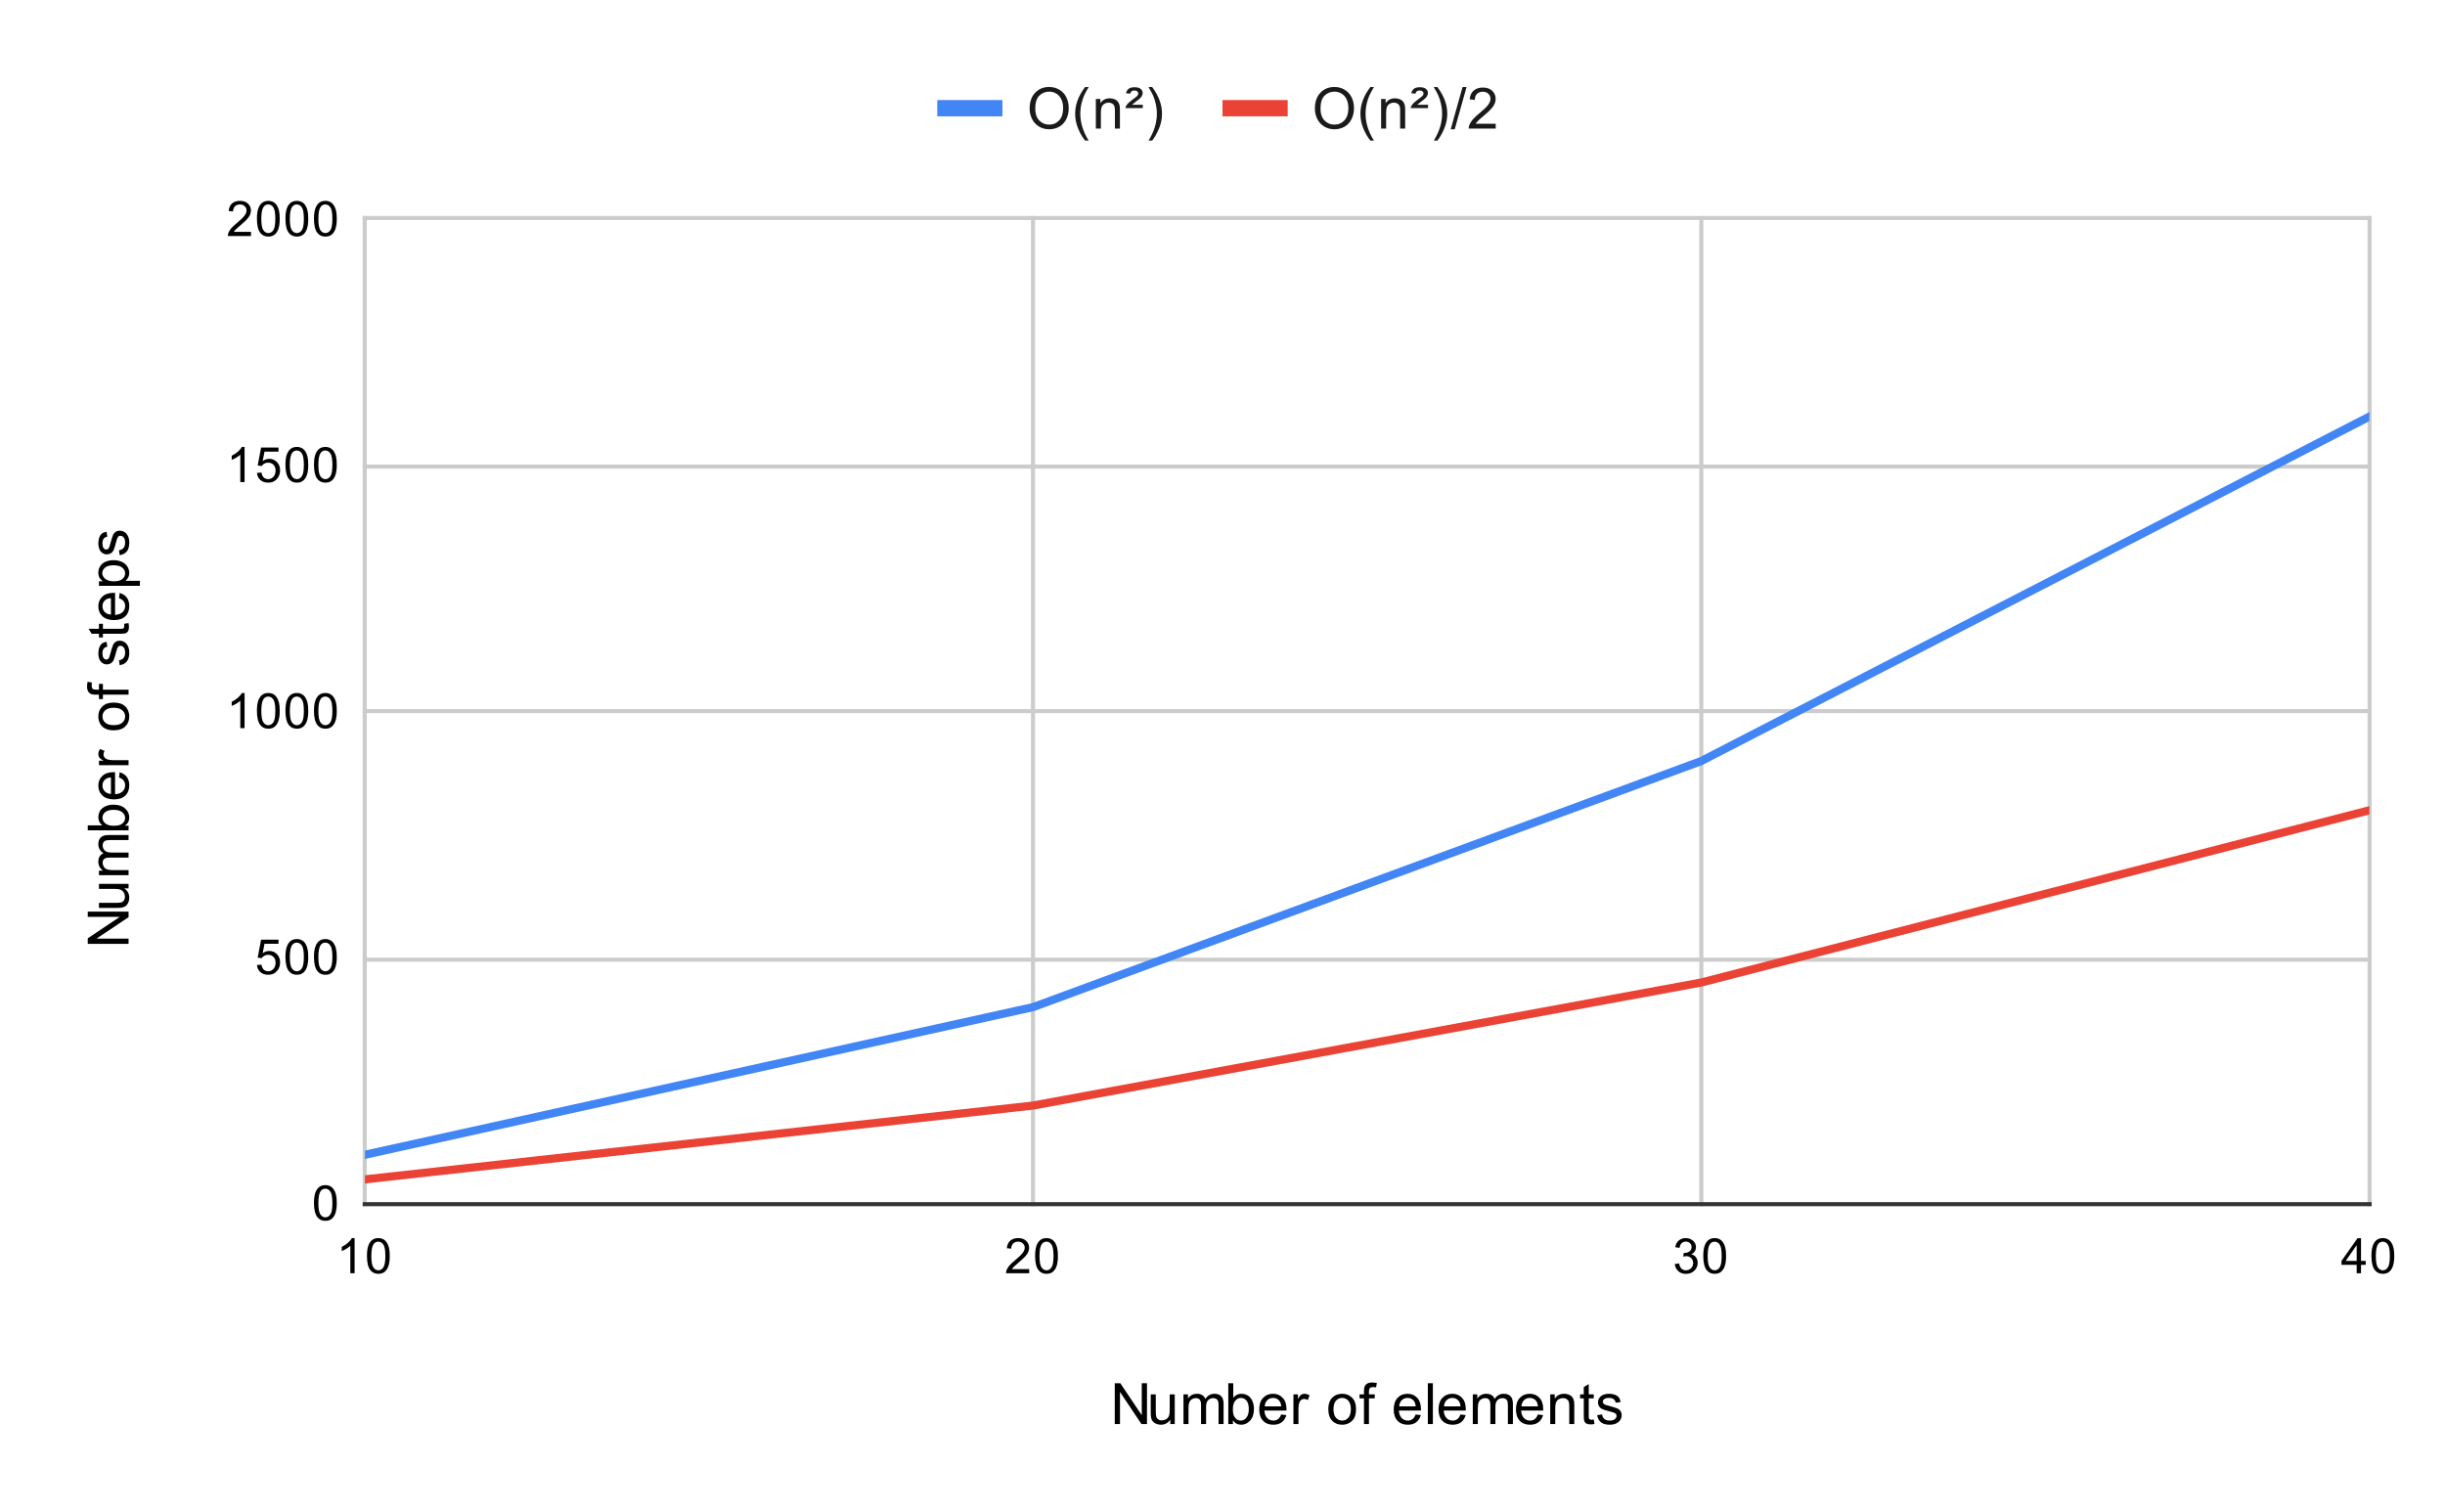 <svg version="1.1" viewBox="0.0 0.0 600.0 371.0" fill="none" stroke="none" stroke-linecap="square" stroke-miterlimit="10" width="600" height="371" xmlns:xlink="http://www.w3.org/1999/xlink" xmlns="http://www.w3.org/2000/svg"><path fill="#ffffff" d="M0 0L600.0 0L600.0 371.0L0 371.0L0 0Z" fill-rule="nonzero"/><path stroke="#cccccc" stroke-width="1.0" stroke-linecap="butt" d="M89.5 53.5L89.5 295.5" fill-rule="nonzero"/><path stroke="#cccccc" stroke-width="1.0" stroke-linecap="butt" d="M253.5 53.5L253.5 295.5" fill-rule="nonzero"/><path stroke="#cccccc" stroke-width="1.0" stroke-linecap="butt" d="M417.5 53.5L417.5 295.5" fill-rule="nonzero"/><path stroke="#cccccc" stroke-width="1.0" stroke-linecap="butt" d="M581.5 53.5L581.5 295.5" fill-rule="nonzero"/><path stroke="#333333" stroke-width="1.0" stroke-linecap="butt" d="M89.5 295.5L581.5 295.5" fill-rule="nonzero"/><path stroke="#cccccc" stroke-width="1.0" stroke-linecap="butt" d="M89.5 235.5L581.5 235.5" fill-rule="nonzero"/><path stroke="#cccccc" stroke-width="1.0" stroke-linecap="butt" d="M89.5 174.5L581.5 174.5" fill-rule="nonzero"/><path stroke="#cccccc" stroke-width="1.0" stroke-linecap="butt" d="M89.5 114.5L581.5 114.5" fill-rule="nonzero"/><path stroke="#cccccc" stroke-width="1.0" stroke-linecap="butt" d="M89.5 53.5L581.5 53.5" fill-rule="nonzero"/><clipPath id="id_0"><path d="M89.55 53.917L581.45 53.917L581.45 295.45L89.55 295.45L89.55 53.917Z" clip-rule="nonzero"/></clipPath><path stroke="#4285f4" stroke-width="2.0" stroke-linecap="butt" clip-path="url(#id_0)" d="M89.55 283.373L253.517 247.143L417.483 186.76L581.45 102.223" fill-rule="nonzero"/><path stroke="#ea4335" stroke-width="2.0" stroke-linecap="butt" clip-path="url(#id_0)" d="M89.55 289.412L253.517 271.297L417.483 241.105L581.45 198.837" fill-rule="nonzero"/><path fill="#000000" fill-opacity="0.0" clip-path="url(#id_0)" d="M92.55 283.373C92.55 285.03 91.207 286.373 89.55 286.373C87.893 286.373 86.55 285.03 86.55 283.373C86.55 281.716 87.893 280.373 89.55 280.373C91.207 280.373 92.55 281.716 92.55 283.373Z" fill-rule="nonzero"/><path fill="#000000" fill-opacity="0.0" clip-path="url(#id_0)" d="M256.517 247.143C256.517 248.8 255.174 250.143 253.517 250.143C251.86 250.143 250.517 248.8 250.517 247.143C250.517 245.486 251.86 244.143 253.517 244.143C255.174 244.143 256.517 245.486 256.517 247.143Z" fill-rule="nonzero"/><path fill="#000000" fill-opacity="0.0" clip-path="url(#id_0)" d="M420.483 186.76C420.483 188.417 419.14 189.76 417.483 189.76C415.826 189.76 414.483 188.417 414.483 186.76C414.483 185.103 415.826 183.76 417.483 183.76C419.14 183.76 420.483 185.103 420.483 186.76Z" fill-rule="nonzero"/><path fill="#000000" fill-opacity="0.0" clip-path="url(#id_0)" d="M584.45 102.223C584.45 103.88 583.107 105.223 581.45 105.223C579.793 105.223 578.45 103.88 578.45 102.223C578.45 100.566 579.793 99.223 581.45 99.223C583.107 99.223 584.45 100.566 584.45 102.223Z" fill-rule="nonzero"/><path fill="#000000" fill-opacity="0.0" clip-path="url(#id_0)" d="M92.55 289.412C92.55 291.068 91.207 292.412 89.55 292.412C87.893 292.412 86.55 291.068 86.55 289.412C86.55 287.755 87.893 286.412 89.55 286.412C91.207 286.412 92.55 287.755 92.55 289.412Z" fill-rule="nonzero"/><path fill="#000000" fill-opacity="0.0" clip-path="url(#id_0)" d="M256.517 271.297C256.517 272.954 255.174 274.297 253.517 274.297C251.86 274.297 250.517 272.954 250.517 271.297C250.517 269.64 251.86 268.297 253.517 268.297C255.174 268.297 256.517 269.64 256.517 271.297Z" fill-rule="nonzero"/><path fill="#000000" fill-opacity="0.0" clip-path="url(#id_0)" d="M420.483 241.105C420.483 242.762 419.14 244.105 417.483 244.105C415.826 244.105 414.483 242.762 414.483 241.105C414.483 239.448 415.826 238.105 417.483 238.105C419.14 238.105 420.483 239.448 420.483 241.105Z" fill-rule="nonzero"/><path fill="#000000" fill-opacity="0.0" clip-path="url(#id_0)" d="M584.45 198.837C584.45 200.494 583.107 201.837 581.45 201.837C579.793 201.837 578.45 200.494 578.45 198.837C578.45 197.18 579.793 195.837 581.45 195.837C583.107 195.837 584.45 197.18 584.45 198.837Z" fill-rule="nonzero"/><path fill="#000000" d="M273.562 349.45L273.562 339.434L274.922 339.434L280.188 347.294L280.188 339.434L281.469 339.434L281.469 349.45L280.109 349.45L274.844 341.575L274.844 349.45L273.562 349.45ZM287.188 349.45L287.188 348.387Q286.328 349.622 284.875 349.622Q284.234 349.622 283.672 349.372Q283.125 349.122 282.844 348.747Q282.578 348.372 282.469 347.841Q282.391 347.481 282.391 346.684L282.391 342.184L283.625 342.184L283.625 346.216Q283.625 347.184 283.703 347.512Q283.812 347.997 284.188 348.278Q284.562 348.559 285.125 348.559Q285.672 348.559 286.156 348.278Q286.641 347.981 286.844 347.497Q287.047 347.012 287.047 346.075L287.047 342.184L288.281 342.184L288.281 349.45L287.188 349.45ZM290.422 349.45L290.422 342.184L291.531 342.184L291.531 343.216Q291.859 342.669 292.422 342.356Q293.0 342.028 293.719 342.028Q294.531 342.028 295.047 342.372Q295.562 342.7 295.781 343.294Q296.641 342.028 298.016 342.028Q299.094 342.028 299.672 342.622Q300.266 343.216 300.266 344.466L300.266 349.45L299.031 349.45L299.031 344.872Q299.031 344.137 298.906 343.809Q298.797 343.481 298.484 343.294Q298.172 343.091 297.75 343.091Q296.984 343.091 296.469 343.606Q295.969 344.106 295.969 345.231L295.969 349.45L294.734 349.45L294.734 344.731Q294.734 343.919 294.438 343.512Q294.141 343.091 293.453 343.091Q292.938 343.091 292.484 343.372Q292.047 343.637 291.844 344.169Q291.656 344.684 291.656 345.684L291.656 349.45L290.422 349.45ZM302.562 349.45L301.422 349.45L301.422 339.434L302.641 339.434L302.641 342.997Q303.422 342.028 304.641 342.028Q305.312 342.028 305.906 342.294Q306.5 342.559 306.891 343.059Q307.281 343.544 307.5 344.231Q307.719 344.919 307.719 345.716Q307.719 347.575 306.781 348.606Q305.859 349.622 304.578 349.622Q303.297 349.622 302.562 348.544L302.562 349.45ZM302.547 345.762Q302.547 347.075 302.906 347.653Q303.484 348.606 304.469 348.606Q305.281 348.606 305.859 347.903Q306.453 347.2 306.453 345.809Q306.453 344.387 305.891 343.716Q305.328 343.044 304.531 343.044Q303.719 343.044 303.125 343.747Q302.547 344.434 302.547 345.762ZM314.391 347.106L315.672 347.262Q315.359 348.387 314.547 349.012Q313.734 349.622 312.469 349.622Q310.875 349.622 309.938 348.637Q309.016 347.653 309.016 345.887Q309.016 344.044 309.953 343.044Q310.906 342.028 312.406 342.028Q313.859 342.028 314.781 343.028Q315.703 344.012 315.703 345.809Q315.703 345.919 315.703 346.137L310.281 346.137Q310.359 347.325 310.953 347.966Q311.562 348.606 312.484 348.606Q313.156 348.606 313.625 348.247Q314.109 347.887 314.391 347.106ZM310.359 345.122L314.406 345.122Q314.328 344.2 313.938 343.747Q313.359 343.044 312.422 343.044Q311.562 343.044 310.984 343.606Q310.422 344.169 310.359 345.122ZM317.406 349.45L317.406 342.184L318.516 342.184L318.516 343.294Q318.938 342.512 319.297 342.278Q319.656 342.028 320.094 342.028Q320.719 342.028 321.359 342.419L320.938 343.559Q320.484 343.294 320.031 343.294Q319.625 343.294 319.297 343.544Q318.984 343.778 318.844 344.216Q318.641 344.872 318.641 345.653L318.641 349.45L317.406 349.45ZM325.969 345.825Q325.969 343.809 327.094 342.825Q328.016 342.028 329.375 342.028Q330.859 342.028 331.812 343.012Q332.766 343.981 332.766 345.716Q332.766 347.122 332.344 347.934Q331.922 348.731 331.109 349.184Q330.312 349.622 329.375 349.622Q327.844 349.622 326.906 348.637Q325.969 347.653 325.969 345.825ZM327.234 345.825Q327.234 347.216 327.844 347.919Q328.453 348.606 329.375 348.606Q330.281 348.606 330.891 347.903Q331.5 347.2 331.5 345.778Q331.5 344.434 330.891 343.747Q330.281 343.044 329.375 343.044Q328.453 343.044 327.844 343.731Q327.234 344.419 327.234 345.825ZM334.719 349.45L334.719 343.153L333.625 343.153L333.625 342.184L334.719 342.184L334.719 341.419Q334.719 340.684 334.844 340.325Q335.031 339.856 335.469 339.559Q335.922 339.262 336.734 339.262Q337.25 339.262 337.875 339.387L337.688 340.45Q337.312 340.387 336.969 340.387Q336.406 340.387 336.172 340.622Q335.938 340.856 335.938 341.512L335.938 342.184L337.359 342.184L337.359 343.153L335.938 343.153L335.938 349.45L334.719 349.45ZM347.391 347.106L348.672 347.262Q348.359 348.387 347.547 349.012Q346.734 349.622 345.469 349.622Q343.875 349.622 342.938 348.637Q342.016 347.653 342.016 345.887Q342.016 344.044 342.953 343.044Q343.906 342.028 345.406 342.028Q346.859 342.028 347.781 343.028Q348.703 344.012 348.703 345.809Q348.703 345.919 348.703 346.137L343.281 346.137Q343.359 347.325 343.953 347.966Q344.562 348.606 345.484 348.606Q346.156 348.606 346.625 348.247Q347.109 347.887 347.391 347.106ZM343.359 345.122L347.406 345.122Q347.328 344.2 346.938 343.747Q346.359 343.044 345.422 343.044Q344.562 343.044 343.984 343.606Q343.422 344.169 343.359 345.122ZM350.391 349.45L350.391 339.434L351.625 339.434L351.625 349.45L350.391 349.45ZM358.391 347.106L359.672 347.262Q359.359 348.387 358.547 349.012Q357.734 349.622 356.469 349.622Q354.875 349.622 353.938 348.637Q353.016 347.653 353.016 345.887Q353.016 344.044 353.953 343.044Q354.906 342.028 356.406 342.028Q357.859 342.028 358.781 343.028Q359.703 344.012 359.703 345.809Q359.703 345.919 359.703 346.137L354.281 346.137Q354.359 347.325 354.953 347.966Q355.562 348.606 356.484 348.606Q357.156 348.606 357.625 348.247Q358.109 347.887 358.391 347.106ZM354.359 345.122L358.406 345.122Q358.328 344.2 357.938 343.747Q357.359 343.044 356.422 343.044Q355.562 343.044 354.984 343.606Q354.422 344.169 354.359 345.122ZM361.422 349.45L361.422 342.184L362.531 342.184L362.531 343.216Q362.859 342.669 363.422 342.356Q364.0 342.028 364.719 342.028Q365.531 342.028 366.047 342.372Q366.562 342.7 366.781 343.294Q367.641 342.028 369.016 342.028Q370.094 342.028 370.672 342.622Q371.266 343.216 371.266 344.466L371.266 349.45L370.031 349.45L370.031 344.872Q370.031 344.137 369.906 343.809Q369.797 343.481 369.484 343.294Q369.172 343.091 368.75 343.091Q367.984 343.091 367.469 343.606Q366.969 344.106 366.969 345.231L366.969 349.45L365.734 349.45L365.734 344.731Q365.734 343.919 365.438 343.512Q365.141 343.091 364.453 343.091Q363.938 343.091 363.484 343.372Q363.047 343.637 362.844 344.169Q362.656 344.684 362.656 345.684L362.656 349.45L361.422 349.45ZM377.391 347.106L378.672 347.262Q378.359 348.387 377.547 349.012Q376.734 349.622 375.469 349.622Q373.875 349.622 372.938 348.637Q372.016 347.653 372.016 345.887Q372.016 344.044 372.953 343.044Q373.906 342.028 375.406 342.028Q376.859 342.028 377.781 343.028Q378.703 344.012 378.703 345.809Q378.703 345.919 378.703 346.137L373.281 346.137Q373.359 347.325 373.953 347.966Q374.562 348.606 375.484 348.606Q376.156 348.606 376.625 348.247Q377.109 347.887 377.391 347.106ZM373.359 345.122L377.406 345.122Q377.328 344.2 376.938 343.747Q376.359 343.044 375.422 343.044Q374.562 343.044 373.984 343.606Q373.422 344.169 373.359 345.122ZM380.422 349.45L380.422 342.184L381.531 342.184L381.531 343.216Q382.328 342.028 383.844 342.028Q384.5 342.028 385.047 342.262Q385.594 342.497 385.859 342.887Q386.141 343.262 386.25 343.794Q386.328 344.137 386.328 344.981L386.328 349.45L385.094 349.45L385.094 345.028Q385.094 344.278 384.953 343.919Q384.812 343.544 384.438 343.325Q384.078 343.091 383.578 343.091Q382.797 343.091 382.219 343.591Q381.656 344.091 381.656 345.481L381.656 349.45L380.422 349.45ZM391.109 348.356L391.281 349.434Q390.766 349.544 390.359 349.544Q389.688 349.544 389.312 349.341Q388.953 349.122 388.797 348.778Q388.656 348.434 388.656 347.325L388.656 343.153L387.75 343.153L387.75 342.184L388.656 342.184L388.656 340.387L389.875 339.653L389.875 342.184L391.109 342.184L391.109 343.153L389.875 343.153L389.875 347.387Q389.875 347.919 389.938 348.075Q390.0 348.216 390.141 348.309Q390.297 348.403 390.562 348.403Q390.781 348.403 391.109 348.356ZM391.938 347.278L393.141 347.091Q393.25 347.825 393.719 348.216Q394.188 348.606 395.031 348.606Q395.875 348.606 396.281 348.262Q396.703 347.919 396.703 347.45Q396.703 347.028 396.328 346.794Q396.078 346.622 395.078 346.372Q393.719 346.028 393.188 345.778Q392.672 345.528 392.406 345.091Q392.141 344.653 392.141 344.122Q392.141 343.637 392.359 343.231Q392.578 342.809 392.969 342.528Q393.25 342.325 393.734 342.184Q394.234 342.028 394.812 342.028Q395.656 342.028 396.297 342.278Q396.953 342.512 397.266 342.934Q397.578 343.356 397.688 344.059L396.484 344.231Q396.406 343.669 396.0 343.356Q395.609 343.044 394.891 343.044Q394.047 343.044 393.688 343.325Q393.328 343.591 393.328 343.981Q393.328 344.216 393.469 344.403Q393.625 344.606 393.953 344.731Q394.125 344.794 395.031 345.044Q396.344 345.403 396.859 345.622Q397.375 345.841 397.656 346.262Q397.953 346.684 397.953 347.309Q397.953 347.934 397.594 348.481Q397.25 349.012 396.562 349.325Q395.891 349.622 395.031 349.622Q393.625 349.622 392.875 349.028Q392.141 348.434 391.938 347.278Z" fill-rule="nonzero"/><path fill="#000000" d="M31.55 231.621L21.534 231.621L21.534 230.261L29.394 224.996L21.534 224.996L21.534 223.715L31.55 223.715L31.55 225.074L23.675 230.34L31.55 230.34L31.55 231.621ZM31.55 217.996L30.488 217.996Q31.722 218.855 31.722 220.308Q31.722 220.949 31.472 221.511Q31.222 222.058 30.847 222.34Q30.472 222.605 29.941 222.715Q29.581 222.793 28.784 222.793L24.284 222.793L24.284 221.558L28.316 221.558Q29.284 221.558 29.613 221.48Q30.097 221.371 30.378 220.996Q30.659 220.621 30.659 220.058Q30.659 219.511 30.378 219.027Q30.081 218.543 29.597 218.34Q29.113 218.136 28.175 218.136L24.284 218.136L24.284 216.902L31.55 216.902L31.55 217.996ZM31.55 214.761L24.284 214.761L24.284 213.652L25.316 213.652Q24.769 213.324 24.456 212.761Q24.128 212.183 24.128 211.465Q24.128 210.652 24.472 210.136Q24.8 209.621 25.394 209.402Q24.128 208.543 24.128 207.168Q24.128 206.09 24.722 205.511Q25.316 204.918 26.566 204.918L31.55 204.918L31.55 206.152L26.972 206.152Q26.238 206.152 25.909 206.277Q25.581 206.386 25.394 206.699Q25.191 207.011 25.191 207.433Q25.191 208.199 25.706 208.715Q26.206 209.215 27.331 209.215L31.55 209.215L31.55 210.449L26.831 210.449Q26.019 210.449 25.613 210.746Q25.191 211.043 25.191 211.73Q25.191 212.246 25.472 212.699Q25.738 213.136 26.269 213.34Q26.784 213.527 27.784 213.527L31.55 213.527L31.55 214.761ZM31.55 202.621L31.55 203.761L21.534 203.761L21.534 202.543L25.097 202.543Q24.128 201.761 24.128 200.543Q24.128 199.871 24.394 199.277Q24.659 198.683 25.159 198.293Q25.644 197.902 26.331 197.683Q27.019 197.465 27.816 197.465Q29.675 197.465 30.706 198.402Q31.722 199.324 31.722 200.605Q31.722 201.886 30.644 202.621L31.55 202.621ZM27.863 202.636Q29.175 202.636 29.753 202.277Q30.706 201.699 30.706 200.715Q30.706 199.902 30.003 199.324Q29.3 198.73 27.909 198.73Q26.488 198.73 25.816 199.293Q25.144 199.855 25.144 200.652Q25.144 201.465 25.847 202.058Q26.534 202.636 27.863 202.636ZM29.206 190.793L29.363 189.511Q30.488 189.824 31.113 190.636Q31.722 191.449 31.722 192.715Q31.722 194.308 30.738 195.246Q29.753 196.168 27.988 196.168Q26.144 196.168 25.144 195.23Q24.128 194.277 24.128 192.777Q24.128 191.324 25.128 190.402Q26.113 189.48 27.909 189.48Q28.019 189.48 28.238 189.48L28.238 194.902Q29.425 194.824 30.066 194.23Q30.706 193.621 30.706 192.699Q30.706 192.027 30.347 191.558Q29.988 191.074 29.206 190.793ZM27.222 194.824L27.222 190.777Q26.3 190.855 25.847 191.246Q25.144 191.824 25.144 192.761Q25.144 193.621 25.706 194.199Q26.269 194.761 27.222 194.824ZM31.55 187.777L24.284 187.777L24.284 186.668L25.394 186.668Q24.613 186.246 24.378 185.886Q24.128 185.527 24.128 185.09Q24.128 184.465 24.519 183.824L25.659 184.246Q25.394 184.699 25.394 185.152Q25.394 185.558 25.644 185.886Q25.878 186.199 26.316 186.34Q26.972 186.543 27.753 186.543L31.55 186.543L31.55 187.777ZM27.925 179.215Q25.909 179.215 24.925 178.09Q24.128 177.168 24.128 175.808Q24.128 174.324 25.113 173.371Q26.081 172.418 27.816 172.418Q29.222 172.418 30.034 172.84Q30.831 173.261 31.284 174.074Q31.722 174.871 31.722 175.808Q31.722 177.34 30.738 178.277Q29.753 179.215 27.925 179.215ZM27.925 177.949Q29.316 177.949 30.019 177.34Q30.706 176.73 30.706 175.808Q30.706 174.902 30.003 174.293Q29.3 173.683 27.878 173.683Q26.534 173.683 25.847 174.293Q25.144 174.902 25.144 175.808Q25.144 176.73 25.831 177.34Q26.519 177.949 27.925 177.949ZM31.55 170.465L25.253 170.465L25.253 171.558L24.284 171.558L24.284 170.465L23.519 170.465Q22.784 170.465 22.425 170.34Q21.956 170.152 21.659 169.715Q21.363 169.261 21.363 168.449Q21.363 167.933 21.488 167.308L22.55 167.496Q22.488 167.871 22.488 168.215Q22.488 168.777 22.722 169.011Q22.956 169.246 23.613 169.246L24.284 169.246L24.284 167.824L25.253 167.824L25.253 169.246L31.55 169.246L31.55 170.465ZM29.378 163.246L29.191 162.043Q29.925 161.933 30.316 161.465Q30.706 160.996 30.706 160.152Q30.706 159.308 30.363 158.902Q30.019 158.48 29.55 158.48Q29.128 158.48 28.894 158.855Q28.722 159.105 28.472 160.105Q28.128 161.465 27.878 161.996Q27.628 162.511 27.191 162.777Q26.753 163.043 26.222 163.043Q25.738 163.043 25.331 162.824Q24.909 162.605 24.628 162.215Q24.425 161.933 24.284 161.449Q24.128 160.949 24.128 160.371Q24.128 159.527 24.378 158.886Q24.613 158.23 25.034 157.918Q25.456 157.605 26.159 157.496L26.331 158.699Q25.769 158.777 25.456 159.183Q25.144 159.574 25.144 160.293Q25.144 161.136 25.425 161.496Q25.691 161.855 26.081 161.855Q26.316 161.855 26.503 161.715Q26.706 161.558 26.831 161.23Q26.894 161.058 27.144 160.152Q27.503 158.84 27.722 158.324Q27.941 157.808 28.363 157.527Q28.784 157.23 29.409 157.23Q30.034 157.23 30.581 157.59Q31.113 157.933 31.425 158.621Q31.722 159.293 31.722 160.152Q31.722 161.558 31.128 162.308Q30.534 163.043 29.378 163.246ZM30.456 153.074L31.534 152.902Q31.644 153.418 31.644 153.824Q31.644 154.496 31.441 154.871Q31.222 155.23 30.878 155.386Q30.534 155.527 29.425 155.527L25.253 155.527L25.253 156.433L24.284 156.433L24.284 155.527L22.488 155.527L21.753 154.308L24.284 154.308L24.284 153.074L25.253 153.074L25.253 154.308L29.488 154.308Q30.019 154.308 30.175 154.246Q30.316 154.183 30.409 154.043Q30.503 153.886 30.503 153.621Q30.503 153.402 30.456 153.074ZM29.206 146.793L29.363 145.511Q30.488 145.824 31.113 146.636Q31.722 147.449 31.722 148.715Q31.722 150.308 30.738 151.246Q29.753 152.168 27.988 152.168Q26.144 152.168 25.144 151.23Q24.128 150.277 24.128 148.777Q24.128 147.324 25.128 146.402Q26.113 145.48 27.909 145.48Q28.019 145.48 28.238 145.48L28.238 150.902Q29.425 150.824 30.066 150.23Q30.706 149.621 30.706 148.699Q30.706 148.027 30.347 147.558Q29.988 147.074 29.206 146.793ZM27.222 150.824L27.222 146.777Q26.3 146.855 25.847 147.246Q25.144 147.824 25.144 148.761Q25.144 149.621 25.706 150.199Q26.269 150.761 27.222 150.824ZM34.331 143.761L24.284 143.761L24.284 142.636L25.238 142.636Q24.675 142.246 24.409 141.746Q24.128 141.246 24.128 140.527Q24.128 139.605 24.613 138.902Q25.081 138.183 25.956 137.824Q26.831 137.465 27.863 137.465Q28.972 137.465 29.878 137.871Q30.769 138.261 31.253 139.027Q31.722 139.777 31.722 140.621Q31.722 141.23 31.456 141.73Q31.191 142.215 30.8 142.527L34.331 142.527L34.331 143.761ZM27.956 142.652Q29.363 142.652 30.034 142.09Q30.706 141.511 30.706 140.699Q30.706 139.886 30.019 139.308Q29.316 138.715 27.863 138.715Q26.472 138.715 25.784 139.293Q25.097 139.855 25.097 140.652Q25.097 141.433 25.831 142.043Q26.566 142.652 27.956 142.652ZM29.378 136.246L29.191 135.043Q29.925 134.933 30.316 134.465Q30.706 133.996 30.706 133.152Q30.706 132.308 30.363 131.902Q30.019 131.48 29.55 131.48Q29.128 131.48 28.894 131.855Q28.722 132.105 28.472 133.105Q28.128 134.465 27.878 134.996Q27.628 135.511 27.191 135.777Q26.753 136.043 26.222 136.043Q25.738 136.043 25.331 135.824Q24.909 135.605 24.628 135.215Q24.425 134.933 24.284 134.449Q24.128 133.949 24.128 133.371Q24.128 132.527 24.378 131.886Q24.613 131.23 25.034 130.918Q25.456 130.605 26.159 130.496L26.331 131.699Q25.769 131.777 25.456 132.183Q25.144 132.574 25.144 133.293Q25.144 134.136 25.425 134.496Q25.691 134.855 26.081 134.855Q26.316 134.855 26.503 134.715Q26.706 134.558 26.831 134.23Q26.894 134.058 27.144 133.152Q27.503 131.84 27.722 131.324Q27.941 130.808 28.363 130.527Q28.784 130.23 29.409 130.23Q30.034 130.23 30.581 130.59Q31.113 130.933 31.425 131.621Q31.722 132.293 31.722 133.152Q31.722 134.558 31.128 135.308Q30.534 136.043 29.378 136.246Z" fill-rule="nonzero"/><path fill="#000000" d="M77.05 295.216Q77.05 293.684 77.362 292.762Q77.675 291.825 78.284 291.325Q78.909 290.825 79.847 290.825Q80.534 290.825 81.05 291.106Q81.581 291.387 81.925 291.919Q82.269 292.434 82.456 293.184Q82.644 293.934 82.644 295.216Q82.644 296.731 82.331 297.653Q82.034 298.575 81.409 299.091Q80.8 299.591 79.847 299.591Q78.612 299.591 77.894 298.7Q77.05 297.637 77.05 295.216ZM78.128 295.216Q78.128 297.325 78.628 298.028Q79.128 298.731 79.847 298.731Q80.581 298.731 81.066 298.028Q81.566 297.325 81.566 295.216Q81.566 293.091 81.066 292.403Q80.581 291.7 79.831 291.7Q79.112 291.7 78.675 292.309Q78.128 293.091 78.128 295.216Z" fill-rule="nonzero"/><path fill="#000000" d="M63.05 236.817L64.159 236.723Q64.284 237.535 64.722 237.942Q65.175 238.348 65.816 238.348Q66.566 238.348 67.097 237.77Q67.628 237.192 67.628 236.254Q67.628 235.348 67.112 234.832Q66.612 234.301 65.784 234.301Q65.284 234.301 64.862 234.535Q64.456 234.77 64.222 235.129L63.237 235.004L64.066 230.598L68.347 230.598L68.347 231.598L64.909 231.598L64.456 233.91Q65.222 233.364 66.066 233.364Q67.191 233.364 67.956 234.145Q68.737 234.926 68.737 236.16Q68.737 237.317 68.066 238.176Q67.237 239.207 65.816 239.207Q64.644 239.207 63.894 238.551Q63.159 237.895 63.05 236.817ZM70.05 234.832Q70.05 233.301 70.362 232.379Q70.675 231.442 71.284 230.942Q71.909 230.442 72.847 230.442Q73.534 230.442 74.05 230.723Q74.581 231.004 74.925 231.535Q75.269 232.051 75.456 232.801Q75.644 233.551 75.644 234.832Q75.644 236.348 75.331 237.27Q75.034 238.192 74.409 238.707Q73.8 239.207 72.847 239.207Q71.612 239.207 70.894 238.317Q70.05 237.254 70.05 234.832ZM71.128 234.832Q71.128 236.942 71.628 237.645Q72.128 238.348 72.847 238.348Q73.581 238.348 74.066 237.645Q74.566 236.942 74.566 234.832Q74.566 232.707 74.066 232.02Q73.581 231.317 72.831 231.317Q72.112 231.317 71.675 231.926Q71.128 232.707 71.128 234.832ZM77.05 234.832Q77.05 233.301 77.362 232.379Q77.675 231.442 78.284 230.942Q78.909 230.442 79.847 230.442Q80.534 230.442 81.05 230.723Q81.581 231.004 81.925 231.535Q82.269 232.051 82.456 232.801Q82.644 233.551 82.644 234.832Q82.644 236.348 82.331 237.27Q82.034 238.192 81.409 238.707Q80.8 239.207 79.847 239.207Q78.612 239.207 77.894 238.317Q77.05 237.254 77.05 234.832ZM78.128 234.832Q78.128 236.942 78.628 237.645Q79.128 238.348 79.847 238.348Q80.581 238.348 81.066 237.645Q81.566 236.942 81.566 234.832Q81.566 232.707 81.066 232.02Q80.581 231.317 79.831 231.317Q79.112 231.317 78.675 231.926Q78.128 232.707 78.128 234.832Z" fill-rule="nonzero"/><path fill="#000000" d="M60.019 178.683L58.972 178.683L58.972 171.965Q58.581 172.324 57.956 172.699Q57.347 173.058 56.862 173.23L56.862 172.215Q57.737 171.793 58.394 171.215Q59.066 170.621 59.347 170.058L60.019 170.058L60.019 178.683ZM63.05 174.449Q63.05 172.918 63.362 171.996Q63.675 171.058 64.284 170.558Q64.909 170.058 65.847 170.058Q66.534 170.058 67.05 170.34Q67.581 170.621 67.925 171.152Q68.269 171.668 68.456 172.418Q68.644 173.168 68.644 174.449Q68.644 175.965 68.331 176.886Q68.034 177.808 67.409 178.324Q66.8 178.824 65.847 178.824Q64.612 178.824 63.894 177.933Q63.05 176.871 63.05 174.449ZM64.128 174.449Q64.128 176.558 64.628 177.261Q65.128 177.965 65.847 177.965Q66.581 177.965 67.066 177.261Q67.566 176.558 67.566 174.449Q67.566 172.324 67.066 171.636Q66.581 170.933 65.831 170.933Q65.112 170.933 64.675 171.543Q64.128 172.324 64.128 174.449ZM70.05 174.449Q70.05 172.918 70.362 171.996Q70.675 171.058 71.284 170.558Q71.909 170.058 72.847 170.058Q73.534 170.058 74.05 170.34Q74.581 170.621 74.925 171.152Q75.269 171.668 75.456 172.418Q75.644 173.168 75.644 174.449Q75.644 175.965 75.331 176.886Q75.034 177.808 74.409 178.324Q73.8 178.824 72.847 178.824Q71.612 178.824 70.894 177.933Q70.05 176.871 70.05 174.449ZM71.128 174.449Q71.128 176.558 71.628 177.261Q72.128 177.965 72.847 177.965Q73.581 177.965 74.066 177.261Q74.566 176.558 74.566 174.449Q74.566 172.324 74.066 171.636Q73.581 170.933 72.831 170.933Q72.112 170.933 71.675 171.543Q71.128 172.324 71.128 174.449ZM77.05 174.449Q77.05 172.918 77.362 171.996Q77.675 171.058 78.284 170.558Q78.909 170.058 79.847 170.058Q80.534 170.058 81.05 170.34Q81.581 170.621 81.925 171.152Q82.269 171.668 82.456 172.418Q82.644 173.168 82.644 174.449Q82.644 175.965 82.331 176.886Q82.034 177.808 81.409 178.324Q80.8 178.824 79.847 178.824Q78.612 178.824 77.894 177.933Q77.05 176.871 77.05 174.449ZM78.128 174.449Q78.128 176.558 78.628 177.261Q79.128 177.965 79.847 177.965Q80.581 177.965 81.066 177.261Q81.566 176.558 81.566 174.449Q81.566 172.324 81.066 171.636Q80.581 170.933 79.831 170.933Q79.112 170.933 78.675 171.543Q78.128 172.324 78.128 174.449Z" fill-rule="nonzero"/><path fill="#000000" d="M60.019 118.3L58.972 118.3L58.972 111.581Q58.581 111.941 57.956 112.316Q57.347 112.675 56.862 112.847L56.862 111.831Q57.737 111.409 58.394 110.831Q59.066 110.237 59.347 109.675L60.019 109.675L60.019 118.3ZM63.05 116.05L64.159 115.956Q64.284 116.769 64.722 117.175Q65.175 117.581 65.816 117.581Q66.566 117.581 67.097 117.003Q67.628 116.425 67.628 115.487Q67.628 114.581 67.112 114.066Q66.612 113.534 65.784 113.534Q65.284 113.534 64.862 113.769Q64.456 114.003 64.222 114.362L63.237 114.237L64.066 109.831L68.347 109.831L68.347 110.831L64.909 110.831L64.456 113.144Q65.222 112.597 66.066 112.597Q67.191 112.597 67.956 113.378Q68.737 114.159 68.737 115.394Q68.737 116.55 68.066 117.409Q67.237 118.441 65.816 118.441Q64.644 118.441 63.894 117.784Q63.159 117.128 63.05 116.05ZM70.05 114.066Q70.05 112.534 70.362 111.612Q70.675 110.675 71.284 110.175Q71.909 109.675 72.847 109.675Q73.534 109.675 74.05 109.956Q74.581 110.237 74.925 110.769Q75.269 111.284 75.456 112.034Q75.644 112.784 75.644 114.066Q75.644 115.581 75.331 116.503Q75.034 117.425 74.409 117.941Q73.8 118.441 72.847 118.441Q71.612 118.441 70.894 117.55Q70.05 116.487 70.05 114.066ZM71.128 114.066Q71.128 116.175 71.628 116.878Q72.128 117.581 72.847 117.581Q73.581 117.581 74.066 116.878Q74.566 116.175 74.566 114.066Q74.566 111.941 74.066 111.253Q73.581 110.55 72.831 110.55Q72.112 110.55 71.675 111.159Q71.128 111.941 71.128 114.066ZM77.05 114.066Q77.05 112.534 77.362 111.612Q77.675 110.675 78.284 110.175Q78.909 109.675 79.847 109.675Q80.534 109.675 81.05 109.956Q81.581 110.237 81.925 110.769Q82.269 111.284 82.456 112.034Q82.644 112.784 82.644 114.066Q82.644 115.581 82.331 116.503Q82.034 117.425 81.409 117.941Q80.8 118.441 79.847 118.441Q78.612 118.441 77.894 117.55Q77.05 116.487 77.05 114.066ZM78.128 114.066Q78.128 116.175 78.628 116.878Q79.128 117.581 79.847 117.581Q80.581 117.581 81.066 116.878Q81.566 116.175 81.566 114.066Q81.566 111.941 81.066 111.253Q80.581 110.55 79.831 110.55Q79.112 110.55 78.675 111.159Q78.128 111.941 78.128 114.066Z" fill-rule="nonzero"/><path fill="#000000" d="M61.597 56.901L61.597 57.917L55.909 57.917Q55.909 57.542 56.034 57.182Q56.253 56.604 56.722 56.042Q57.206 55.479 58.112 54.745Q59.519 53.589 60.003 52.917Q60.503 52.245 60.503 51.651Q60.503 51.026 60.05 50.604Q59.597 50.167 58.878 50.167Q58.112 50.167 57.659 50.62Q57.206 51.073 57.191 51.885L56.112 51.776Q56.222 50.557 56.941 49.932Q57.675 49.292 58.909 49.292Q60.144 49.292 60.862 49.979Q61.581 50.667 61.581 51.682Q61.581 52.198 61.362 52.698Q61.159 53.182 60.659 53.745Q60.175 54.292 59.05 55.245Q58.097 56.042 57.816 56.339Q57.55 56.62 57.378 56.901L61.597 56.901ZM63.05 53.682Q63.05 52.151 63.362 51.229Q63.675 50.292 64.284 49.792Q64.909 49.292 65.847 49.292Q66.534 49.292 67.05 49.573Q67.581 49.854 67.925 50.385Q68.269 50.901 68.456 51.651Q68.644 52.401 68.644 53.682Q68.644 55.198 68.331 56.12Q68.034 57.042 67.409 57.557Q66.8 58.057 65.847 58.057Q64.612 58.057 63.894 57.167Q63.05 56.104 63.05 53.682ZM64.128 53.682Q64.128 55.792 64.628 56.495Q65.128 57.198 65.847 57.198Q66.581 57.198 67.066 56.495Q67.566 55.792 67.566 53.682Q67.566 51.557 67.066 50.87Q66.581 50.167 65.831 50.167Q65.112 50.167 64.675 50.776Q64.128 51.557 64.128 53.682ZM70.05 53.682Q70.05 52.151 70.362 51.229Q70.675 50.292 71.284 49.792Q71.909 49.292 72.847 49.292Q73.534 49.292 74.05 49.573Q74.581 49.854 74.925 50.385Q75.269 50.901 75.456 51.651Q75.644 52.401 75.644 53.682Q75.644 55.198 75.331 56.12Q75.034 57.042 74.409 57.557Q73.8 58.057 72.847 58.057Q71.612 58.057 70.894 57.167Q70.05 56.104 70.05 53.682ZM71.128 53.682Q71.128 55.792 71.628 56.495Q72.128 57.198 72.847 57.198Q73.581 57.198 74.066 56.495Q74.566 55.792 74.566 53.682Q74.566 51.557 74.066 50.87Q73.581 50.167 72.831 50.167Q72.112 50.167 71.675 50.776Q71.128 51.557 71.128 53.682ZM77.05 53.682Q77.05 52.151 77.362 51.229Q77.675 50.292 78.284 49.792Q78.909 49.292 79.847 49.292Q80.534 49.292 81.05 49.573Q81.581 49.854 81.925 50.385Q82.269 50.901 82.456 51.651Q82.644 52.401 82.644 53.682Q82.644 55.198 82.331 56.12Q82.034 57.042 81.409 57.557Q80.8 58.057 79.847 58.057Q78.612 58.057 77.894 57.167Q77.05 56.104 77.05 53.682ZM78.128 53.682Q78.128 55.792 78.628 56.495Q79.128 57.198 79.847 57.198Q80.581 57.198 81.066 56.495Q81.566 55.792 81.566 53.682Q81.566 51.557 81.066 50.87Q80.581 50.167 79.831 50.167Q79.112 50.167 78.675 50.776Q78.128 51.557 78.128 53.682Z" fill-rule="nonzero"/><path fill="#000000" d="M87.019 312.45L85.972 312.45L85.972 305.731Q85.581 306.091 84.956 306.466Q84.347 306.825 83.862 306.997L83.862 305.981Q84.737 305.559 85.394 304.981Q86.066 304.387 86.347 303.825L87.019 303.825L87.019 312.45ZM90.05 308.216Q90.05 306.684 90.362 305.762Q90.675 304.825 91.284 304.325Q91.909 303.825 92.847 303.825Q93.534 303.825 94.05 304.106Q94.581 304.387 94.925 304.919Q95.269 305.434 95.456 306.184Q95.644 306.934 95.644 308.216Q95.644 309.731 95.331 310.653Q95.034 311.575 94.409 312.091Q93.8 312.591 92.847 312.591Q91.612 312.591 90.894 311.7Q90.05 310.637 90.05 308.216ZM91.128 308.216Q91.128 310.325 91.628 311.028Q92.128 311.731 92.847 311.731Q93.581 311.731 94.066 311.028Q94.566 310.325 94.566 308.216Q94.566 306.091 94.066 305.403Q93.581 304.7 92.831 304.7Q92.112 304.7 91.675 305.309Q91.128 306.091 91.128 308.216Z" fill-rule="nonzero"/><path fill="#000000" d="M252.564 311.434L252.564 312.45L246.876 312.45Q246.876 312.075 247.001 311.716Q247.22 311.137 247.689 310.575Q248.173 310.012 249.079 309.278Q250.485 308.122 250.97 307.45Q251.47 306.778 251.47 306.184Q251.47 305.559 251.017 305.137Q250.564 304.7 249.845 304.7Q249.079 304.7 248.626 305.153Q248.173 305.606 248.157 306.419L247.079 306.309Q247.189 305.091 247.907 304.466Q248.642 303.825 249.876 303.825Q251.11 303.825 251.829 304.512Q252.548 305.2 252.548 306.216Q252.548 306.731 252.329 307.231Q252.126 307.716 251.626 308.278Q251.142 308.825 250.017 309.778Q249.064 310.575 248.782 310.872Q248.517 311.153 248.345 311.434L252.564 311.434ZM254.017 308.216Q254.017 306.684 254.329 305.762Q254.642 304.825 255.251 304.325Q255.876 303.825 256.814 303.825Q257.501 303.825 258.017 304.106Q258.548 304.387 258.892 304.919Q259.235 305.434 259.423 306.184Q259.61 306.934 259.61 308.216Q259.61 309.731 259.298 310.653Q259.001 311.575 258.376 312.091Q257.767 312.591 256.814 312.591Q255.579 312.591 254.86 311.7Q254.017 310.637 254.017 308.216ZM255.095 308.216Q255.095 310.325 255.595 311.028Q256.095 311.731 256.814 311.731Q257.548 311.731 258.032 311.028Q258.532 310.325 258.532 308.216Q258.532 306.091 258.032 305.403Q257.548 304.7 256.798 304.7Q256.079 304.7 255.642 305.309Q255.095 306.091 255.095 308.216Z" fill-rule="nonzero"/><path fill="#000000" d="M410.983 310.184L412.046 310.044Q412.218 310.934 412.655 311.341Q413.093 311.731 413.718 311.731Q414.468 311.731 414.983 311.216Q415.499 310.7 415.499 309.934Q415.499 309.216 415.015 308.747Q414.546 308.262 413.811 308.262Q413.515 308.262 413.061 308.387L413.186 307.45Q413.296 307.466 413.358 307.466Q414.03 307.466 414.561 307.122Q415.108 306.762 415.108 306.028Q415.108 305.45 414.718 305.075Q414.327 304.684 413.702 304.684Q413.093 304.684 412.671 305.075Q412.265 305.466 412.155 306.231L411.093 306.044Q411.28 304.997 411.968 304.419Q412.655 303.825 413.671 303.825Q414.374 303.825 414.968 304.137Q415.561 304.434 415.874 304.95Q416.186 305.466 416.186 306.059Q416.186 306.606 415.89 307.075Q415.593 307.528 415.015 307.794Q415.765 307.966 416.186 308.528Q416.608 309.075 416.608 309.919Q416.608 311.044 415.78 311.825Q414.968 312.606 413.718 312.606Q412.593 312.606 411.843 311.934Q411.093 311.247 410.983 310.184ZM417.983 308.216Q417.983 306.684 418.296 305.762Q418.608 304.825 419.218 304.325Q419.843 303.825 420.78 303.825Q421.468 303.825 421.983 304.106Q422.515 304.387 422.858 304.919Q423.202 305.434 423.39 306.184Q423.577 306.934 423.577 308.216Q423.577 309.731 423.265 310.653Q422.968 311.575 422.343 312.091Q421.733 312.591 420.78 312.591Q419.546 312.591 418.827 311.7Q417.983 310.637 417.983 308.216ZM419.061 308.216Q419.061 310.325 419.561 311.028Q420.061 311.731 420.78 311.731Q421.515 311.731 421.999 311.028Q422.499 310.325 422.499 308.216Q422.499 306.091 421.999 305.403Q421.515 304.7 420.765 304.7Q420.046 304.7 419.608 305.309Q419.061 306.091 419.061 308.216Z" fill-rule="nonzero"/><path fill="#000000" d="M578.325 312.45L578.325 310.387L574.606 310.387L574.606 309.419L578.528 303.856L579.388 303.856L579.388 309.419L580.544 309.419L580.544 310.387L579.388 310.387L579.388 312.45L578.325 312.45ZM578.325 309.419L578.325 305.559L575.638 309.419L578.325 309.419ZM581.95 308.216Q581.95 306.684 582.263 305.762Q582.575 304.825 583.184 304.325Q583.809 303.825 584.747 303.825Q585.434 303.825 585.95 304.106Q586.481 304.387 586.825 304.919Q587.169 305.434 587.356 306.184Q587.544 306.934 587.544 308.216Q587.544 309.731 587.231 310.653Q586.934 311.575 586.309 312.091Q585.7 312.591 584.747 312.591Q583.513 312.591 582.794 311.7Q581.95 310.637 581.95 308.216ZM583.028 308.216Q583.028 310.325 583.528 311.028Q584.028 311.731 584.747 311.731Q585.481 311.731 585.966 311.028Q586.466 310.325 586.466 308.216Q586.466 306.091 585.966 305.403Q585.481 304.7 584.731 304.7Q584.013 304.7 583.575 305.309Q583.028 306.091 583.028 308.216Z" fill-rule="nonzero"/><path stroke="#4285f4" stroke-width="4.0" stroke-linecap="butt" d="M232.0 26.55L244.0 26.55" fill-rule="nonzero"/><path fill="#1a1a1a" d="M252.672 26.675Q252.672 24.175 254.016 22.769Q255.359 21.347 257.469 21.347Q258.859 21.347 259.969 22.019Q261.094 22.675 261.672 23.863Q262.266 25.05 262.266 26.55Q262.266 28.081 261.641 29.284Q261.031 30.488 259.906 31.113Q258.781 31.722 257.469 31.722Q256.047 31.722 254.938 31.034Q253.828 30.347 253.25 29.175Q252.672 27.988 252.672 26.675ZM254.047 26.691Q254.047 28.503 255.016 29.55Q256.0 30.581 257.469 30.581Q258.953 30.581 259.922 29.534Q260.891 28.488 260.891 26.55Q260.891 25.316 260.469 24.409Q260.062 23.503 259.266 23.003Q258.469 22.488 257.484 22.488Q256.078 22.488 255.062 23.456Q254.047 24.425 254.047 26.691ZM266.281 34.503Q265.25 33.206 264.547 31.488Q263.844 29.769 263.844 27.925Q263.844 26.3 264.375 24.8Q264.984 23.066 266.281 21.363L267.156 21.363Q266.328 22.784 266.062 23.394Q265.641 24.331 265.406 25.363Q265.109 26.628 265.109 27.925Q265.109 31.222 267.156 34.503L266.281 34.503ZM268.922 31.55L268.922 24.284L270.031 24.284L270.031 25.316Q270.828 24.128 272.344 24.128Q273.0 24.128 273.547 24.363Q274.094 24.597 274.359 24.988Q274.641 25.363 274.75 25.894Q274.828 26.238 274.828 27.081L274.828 31.55L273.594 31.55L273.594 27.128Q273.594 26.378 273.453 26.019Q273.312 25.644 272.938 25.425Q272.578 25.191 272.078 25.191Q271.297 25.191 270.719 25.691Q270.156 26.191 270.156 27.581L270.156 31.55L268.922 31.55ZM276.172 26.534Q276.219 26.144 276.5 25.753Q276.922 25.175 277.906 24.456Q278.891 23.738 279.078 23.534Q279.328 23.253 279.328 22.956Q279.328 22.628 279.078 22.425Q278.844 22.206 278.391 22.206Q277.938 22.206 277.703 22.378Q277.484 22.534 277.344 22.988L276.312 22.878Q276.516 22.128 277.0 21.769Q277.484 21.409 278.406 21.409Q279.438 21.409 279.922 21.816Q280.406 22.206 280.406 22.8Q280.406 23.363 280.0 23.878Q279.688 24.269 278.594 25.05Q278.031 25.472 277.797 25.706L280.438 25.706L280.438 26.534L276.172 26.534ZM282.734 34.503L281.844 34.503Q283.891 31.222 283.891 27.925Q283.891 26.644 283.594 25.378Q283.359 24.347 282.953 23.409Q282.688 22.8 281.844 21.363L282.734 21.363Q284.016 23.066 284.625 24.8Q285.156 26.3 285.156 27.925Q285.156 29.769 284.438 31.488Q283.734 33.206 282.734 34.503Z" fill-rule="nonzero"/><path stroke="#ea4335" stroke-width="4.0" stroke-linecap="butt" d="M302.0 26.55L314.0 26.55" fill-rule="nonzero"/><path fill="#1a1a1a" d="M322.672 26.675Q322.672 24.175 324.016 22.769Q325.359 21.347 327.469 21.347Q328.859 21.347 329.969 22.019Q331.094 22.675 331.672 23.863Q332.266 25.05 332.266 26.55Q332.266 28.081 331.641 29.284Q331.031 30.488 329.906 31.113Q328.781 31.722 327.469 31.722Q326.047 31.722 324.938 31.034Q323.828 30.347 323.25 29.175Q322.672 27.988 322.672 26.675ZM324.047 26.691Q324.047 28.503 325.016 29.55Q326.0 30.581 327.469 30.581Q328.953 30.581 329.922 29.534Q330.891 28.488 330.891 26.55Q330.891 25.316 330.469 24.409Q330.062 23.503 329.266 23.003Q328.469 22.488 327.484 22.488Q326.078 22.488 325.062 23.456Q324.047 24.425 324.047 26.691ZM336.281 34.503Q335.25 33.206 334.547 31.488Q333.844 29.769 333.844 27.925Q333.844 26.3 334.375 24.8Q334.984 23.066 336.281 21.363L337.156 21.363Q336.328 22.784 336.062 23.394Q335.641 24.331 335.406 25.363Q335.109 26.628 335.109 27.925Q335.109 31.222 337.156 34.503L336.281 34.503ZM338.922 31.55L338.922 24.284L340.031 24.284L340.031 25.316Q340.828 24.128 342.344 24.128Q343.0 24.128 343.547 24.363Q344.094 24.597 344.359 24.988Q344.641 25.363 344.75 25.894Q344.828 26.238 344.828 27.081L344.828 31.55L343.594 31.55L343.594 27.128Q343.594 26.378 343.453 26.019Q343.312 25.644 342.938 25.425Q342.578 25.191 342.078 25.191Q341.297 25.191 340.719 25.691Q340.156 26.191 340.156 27.581L340.156 31.55L338.922 31.55ZM346.172 26.534Q346.219 26.144 346.5 25.753Q346.922 25.175 347.906 24.456Q348.891 23.738 349.078 23.534Q349.328 23.253 349.328 22.956Q349.328 22.628 349.078 22.425Q348.844 22.206 348.391 22.206Q347.938 22.206 347.703 22.378Q347.484 22.534 347.344 22.988L346.312 22.878Q346.516 22.128 347.0 21.769Q347.484 21.409 348.406 21.409Q349.438 21.409 349.922 21.816Q350.406 22.206 350.406 22.8Q350.406 23.363 350.0 23.878Q349.688 24.269 348.594 25.05Q348.031 25.472 347.797 25.706L350.438 25.706L350.438 26.534L346.172 26.534ZM352.734 34.503L351.844 34.503Q353.891 31.222 353.891 27.925Q353.891 26.644 353.594 25.378Q353.359 24.347 352.953 23.409Q352.688 22.8 351.844 21.363L352.734 21.363Q354.016 23.066 354.625 24.8Q355.156 26.3 355.156 27.925Q355.156 29.769 354.438 31.488Q353.734 33.206 352.734 34.503ZM356.0 31.722L358.906 21.363L359.891 21.363L356.984 31.722L356.0 31.722ZM367.047 30.363L367.047 31.55L360.422 31.55Q360.406 31.113 360.562 30.691Q360.828 30.019 361.375 29.363Q361.938 28.706 362.984 27.847Q364.625 26.503 365.188 25.722Q365.766 24.941 365.766 24.238Q365.766 23.503 365.234 23.003Q364.719 22.503 363.891 22.503Q363.0 22.503 362.453 23.034Q361.922 23.566 361.922 24.519L360.656 24.378Q360.781 22.972 361.625 22.238Q362.484 21.488 363.906 21.488Q365.359 21.488 366.188 22.284Q367.031 23.081 367.031 24.269Q367.031 24.878 366.781 25.456Q366.547 26.034 365.969 26.675Q365.406 27.316 364.078 28.441Q362.969 29.363 362.656 29.706Q362.344 30.034 362.141 30.363L367.047 30.363Z" fill-rule="nonzero"/></svg>